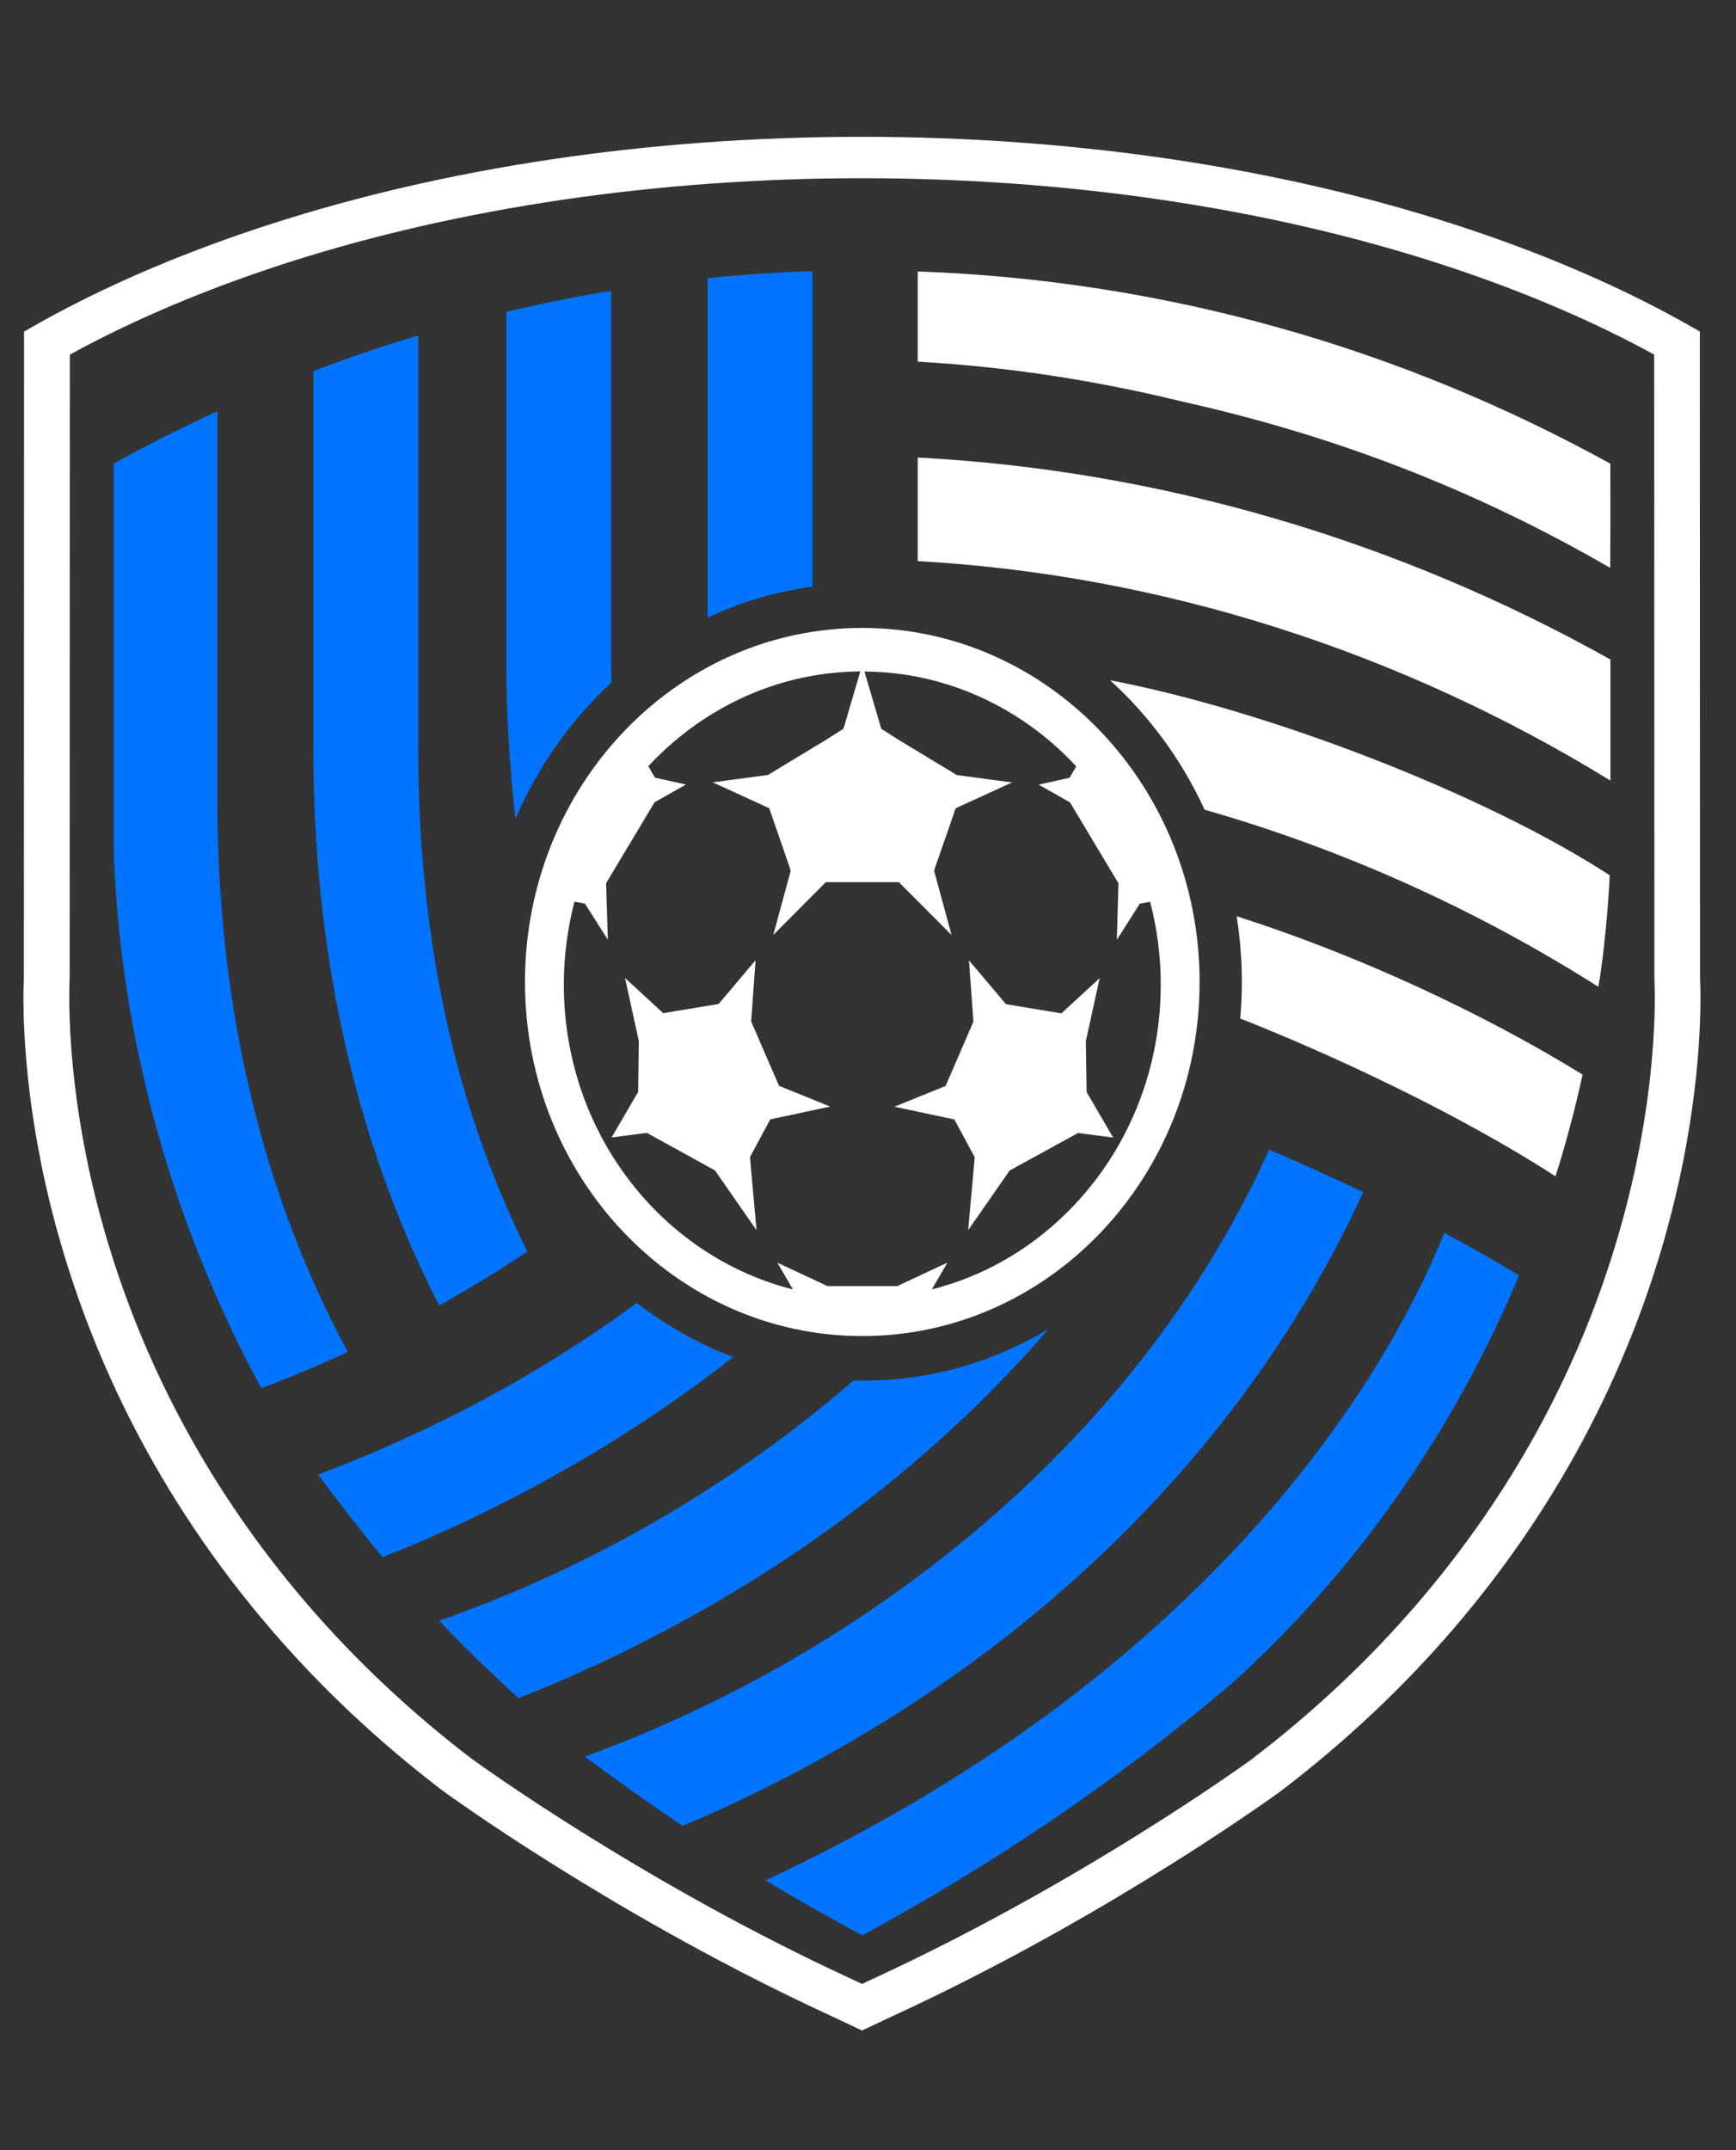<?xml version="1.0" encoding="utf-8"?>
<!-- Generator: Adobe Illustrator 16.0.0, SVG Export Plug-In . SVG Version: 6.00 Build 0)  -->
<!DOCTYPE svg PUBLIC "-//W3C//DTD SVG 1.1//EN" "http://www.w3.org/Graphics/SVG/1.1/DTD/svg11.dtd">
<svg version="1.1" id="Layer_1" xmlns="http://www.w3.org/2000/svg" xmlns:xlink="http://www.w3.org/1999/xlink" x="0px" y="0px"
	 width="202px" height="250.1px" viewBox="0 0 202 250.1" enable-background="new 0 0 202 250.1" xml:space="preserve">
<rect x="0" y="0" width="202" height="250.1" fill="#333333" stroke="none"/>
<g>
	<path fill="#FFFFFF" d="M197.814,113.667l-0.01-26.188l0,0l-0.011-43.011v-3.477v-2.429v-0.009l-0.062-0.027
		c-1.649-0.949-3.34-1.883-5.101-2.799c-7.221-3.738-15.149-6.963-23.6-9.688c-20.462-6.584-44.07-10.125-68.73-10.125
		c-24.66,0-48.27,3.541-68.74,10.133c-8.45,2.725-16.38,5.949-23.6,9.688c-1.76,0.906-3.45,1.85-5.1,2.8l-0.06,0.025v0.009v2.428
		v3.477l-0.01,43.011l0,0l-0.01,26.188c-0.1,2.138-0.33,11.354,2.53,24.112c0.47,2.094,1.02,4.283,1.68,6.547
		c3.83,13.367,11.04,29.484,24.53,45.176c5.81,6.766,12.49,13.049,19.84,18.664l0.11,0.08l0.03,0.025l0.04,0.029
		c0.76,0.563,18.98,13.762,42.57,24.963l3.54,1.656l2.65,1.25l2.66-1.25l3.54-1.656c23.59-11.201,41.801-24.4,42.568-24.963
		l0.031-0.029l0.028-0.025l0.109-0.08c7.351-5.615,14.021-11.898,19.84-18.664c13.489-15.689,20.7-31.818,24.53-45.176
		c0.648-2.271,1.199-4.453,1.67-6.547C198.146,125.022,197.915,115.804,197.814,113.667z M190.075,136.82
		c-0.459,2.014-0.979,4.123-1.609,6.305c-4.562,15.93-12.5,30.543-23.579,43.43c-5.58,6.492-11.99,12.531-19.091,17.955
		l-0.221,0.172c-1.979,1.43-19.459,13.855-41.521,24.322l-3.75,1.758l-3.73-1.748c-22.72-10.785-40.57-23.625-41.67-24.432
		l-0.11-0.08c-7.08-5.416-13.49-11.455-19.07-17.947c-11.08-12.887-19.01-27.5-23.58-43.43c-0.63-2.182-1.16-4.281-1.61-6.291
		c-2.77-12.371-2.51-21.28-2.43-23.155l0.02-72.431c0.81-0.444,1.64-0.89,2.48-1.322c6.81-3.522,14.46-6.665,22.74-9.336
		c20.02-6.447,43.17-9.861,66.96-9.861c23.792,0,46.939,3.414,66.95,9.861c8.28,2.671,15.939,5.813,22.75,9.336
		c0.842,0.434,1.67,0.878,2.479,1.322l0.021,72.639C192.585,115.552,192.846,124.469,190.075,136.82z M79.756,134.24l-4.5-2.469
		l-4.09,0.535l0.86-1.479l2.23-3.82l0.08-5.906l-1.61-7.345l4.45,4.092l1.49-0.252l4.95-0.816l4.3-5.09l-0.51,7.125l3.24,7.48
		l5.95,2.414l-4.7,1.006l-2.27,0.484l-1.83,3.406l-0.53,0.988l0.29,3.262l0.11,1.197l0.36,4.029l-0.4-0.566l-2.3-3.307l-2.13-3.064
		L79.756,134.24z M139.585,114.22c0,22.748-17.569,41.183-39.249,41.183s-39.25-18.436-39.25-41.183
		c0-22.748,17.57-41.182,39.25-41.182C122.006,73.038,139.585,91.472,139.585,114.22z M135.064,114.535
		c0-3.337-0.431-6.579-1.239-9.645l-1.199,0.223l-2.67,4.195l0.188-6.566l-5.641-9.411l-3.648-2.068l3.601-0.797l0.778-1.322
		c-1.868-2.022-3.969-3.817-6.25-5.34c-5.319-3.558-11.618-5.656-18.398-5.698l0.22,0.756l1.74,5.907l2.021,1.29l6.771,4.092
		l6.433,0.861l-0.381,0.167l-6.189,2.833l-1.381,3.987l-1.01,2.896l-0.119,0.391l2.021,7.438l0,0l0,0l-0.03-0.032l0.01,0.032l0,0
		l0,0l-6.108-6.117h-8.49l-6.09,6.117l0,0l0,0l0.01-0.032l-0.03,0.032l0,0l0,0l2.02-7.438l-0.12-0.391l-1.23-3.565l-1.15-3.326
		l-6.19-2.833L82.926,91l6.43-0.859l6.77-4.093l2.02-1.29l1.74-5.907l0.22-0.756c-6.81,0.042-13.15,2.15-18.5,5.75
		c-2.24,1.51-4.32,3.284-6.17,5.276l0.78,1.333l3.6,0.798l-3.65,2.064l-5.64,9.412l0.2,6.568l-2.67-4.197l-1.21-0.221
		c-0.8,3.074-1.24,6.306-1.24,9.653c0,12.601,6.1,23.701,15.36,30.236c3.37,2.373,7.14,4.154,11.2,5.186
		c0.04,0.01,0.07,0.021,0.1,0.032l-0.05-0.097l-1.76-3.012l0,0l0.02,0.012l-0.01-0.012l2.95,1.375l2.88,1.344h8.101l3.722-1.742
		l2.1-0.977l-0.01,0.012l0.028-0.012l-1.811,3.096c5.83-1.459,11.08-4.461,15.35-8.572
		C130.716,134.741,135.064,125.174,135.064,114.535z M113.415,134.597l-0.049,0.607l-0.712,7.881l4.83-6.938l5.261-2.885l2.69-1.479
		l4.09,0.533l-3.09-5.299l-0.09-5.908l1.608-7.334l-4.45,4.094l-6.449-1.069l-4.301-5.089l0.512,7.125l-3.24,7.479l-5.95,2.412
		l6.971,1.48L113.415,134.597z M187.376,53.932c-24.222-13.355-51.562-21.321-80.58-22.358l-0.01,0.557v9.936
		c10.289,0.577,20.51,2.142,30.549,4.585c17.49,3.895,33.761,10,50.031,19.401l0.021-6.191L187.376,53.932
		C187.387,53.932,187.387,53.932,187.376,53.932z M187.387,76.711c-24.83-13.902-52.479-22.023-80.601-23.493v12.046
		c28.319,1.584,56.118,10.481,80.601,25.528V76.711z M129.165,79.123c4.58,4.153,8.351,9.273,11,15.056
		c16.101,4.607,31.53,11.542,45.812,20.596c0.608-3.178,1.188-9.631,1.33-12.968C172.896,92.438,147.734,82.67,129.165,79.123z
		 M143.896,106.573c0.391,2.484,0.608,5.034,0.608,7.638c0,1.437-0.069,2.854-0.188,4.26c10.16,3.987,25.16,10.901,36.68,18.35
		c0.91-2.787,2.311-7.838,3.15-11.834C172.415,117.767,157.876,111.031,143.896,106.573z"/>
	<path fill="#0074FF" d="M158.626,138.657c-12.562,27.436-34.291,49.186-59.49,63.844c-6.36,3.725-12.95,7.051-19.71,9.875
		c-3.85-2.594-7.65-5.279-11.38-8.063c32.97-12.002,64.41-36.752,79.63-70.58C151.355,135.288,155.006,136.935,158.626,138.657z
		 M89.085,218.712c3.68,2.246,7.46,4.344,11.241,6.398l0.08-0.029c15.089-8.205,29.69-18.004,42.899-29.242
		c14.391-12.969,25.83-29.264,33.45-47.488c-2.671-1.637-5.61-3.305-8.7-4.951C162.546,157.132,143.466,193.29,89.085,218.712
		 M79.605,188.474c15.84-8.646,30.379-19.988,42.4-33.881c-6.909,4.104-14.569,6.201-22.69,5.973
		c-14.19,12.295-30.76,21.844-48.22,27.949c2.82,2.971,5.9,5.971,9.25,9.004C66.926,194.927,73.366,191.906,79.605,188.474
		 M63.406,172.241c7.65-4.178,14.99-8.992,21.91-14.396c-4.05-1.533-7.82-3.674-11.22-6.307c-11.4,8.426-23.99,15.035-37.09,19.986
		c2.13,2.832,5.2,6.82,7.5,9.609C50.966,178.591,57.286,175.601,63.406,172.241"/>
	<path fill="#0074FF" d="M94.536,31.541v36.681c-4.24,0.65-7.76,1.563-12.2,3.62V32.349C86.366,31.939,90.436,31.677,94.536,31.541z
		 M71.116,76.731V33.829c-4.11,0.671-8.18,1.488-12.2,2.443v40.47c0,6.181,0.35,12.35,1.07,18.477
		c2.62-6.085,6.44-11.479,11.16-15.833C71.125,78.505,71.116,77.623,71.116,76.731z M48.666,87.181v-48.17
		c-4.13,1.239-8.19,2.623-12.2,4.146v44.023c0,22.496,4.39,44.74,14.64,64.664c3.49-1.951,6.91-4.049,10.26-6.271
		C52.375,127.525,48.666,107.62,48.666,87.181z M25.296,93.172V47.825c-4.05,1.855-8.01,3.859-11.9,6.001l-0.17,0.084v42.011
		c0,2.057,0.01,4.019,0.15,6.18c1.2,20.827,7.21,41.267,17.03,59.376c2.97-1.111,6.75-2.688,10.06-4.229
		C29.855,137.597,25.296,115.5,25.296,93.172z"/>
</g>
</svg>
